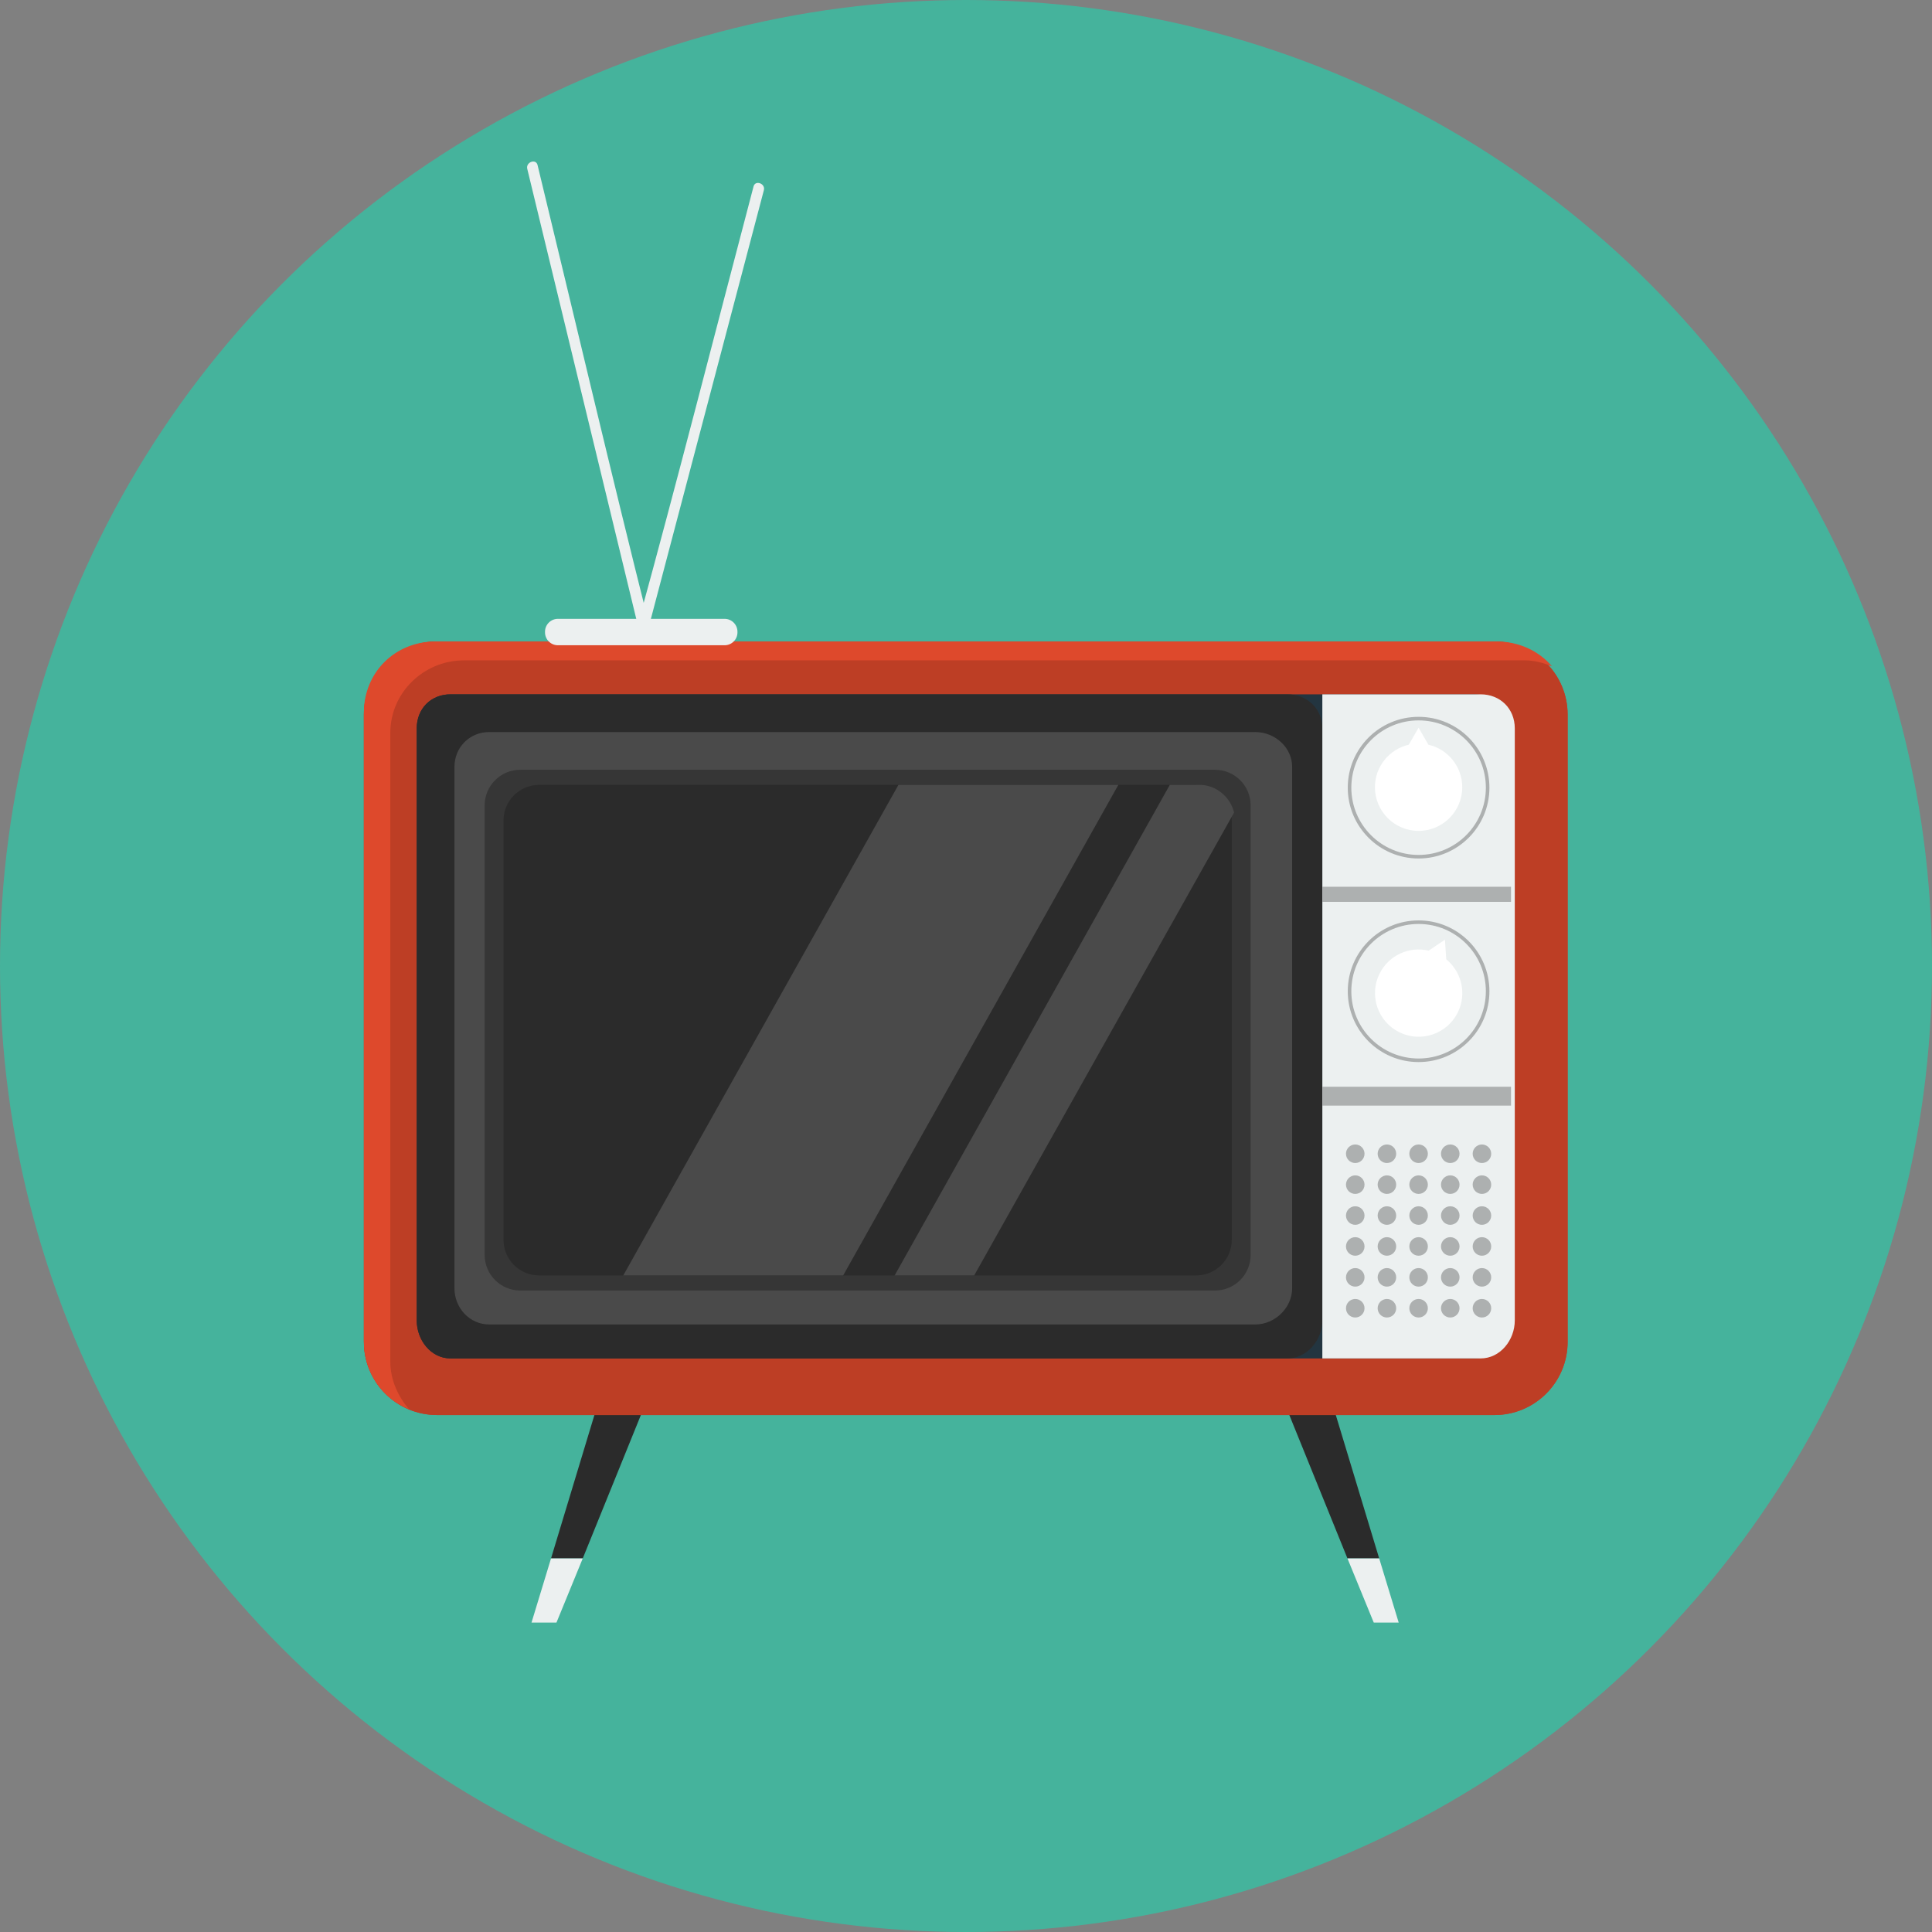 <?xml version="1.0" encoding="iso-8859-1"?>
<!-- Generator: Adobe Illustrator 17.0.0, SVG Export Plug-In . SVG Version: 6.00 Build 0)  -->
<!DOCTYPE svg PUBLIC "-//W3C//DTD SVG 1.1//EN" "http://www.w3.org/Graphics/SVG/1.1/DTD/svg11.dtd">
<svg version="1.1" id="Layer_1" xmlns="http://www.w3.org/2000/svg" xmlns:xlink="http://www.w3.org/1999/xlink" x="0px" y="0px"
	 width="512px" height="512px" viewBox="0 0 512 512" style="enable-background:new 0 0 512 512;" xml:space="preserve">
<rect x="0" y="0" width="512" height="512" fill="#808080" stroke="none"/>
<circle id="background_56_" style="fill:#45B39C;" cx="256" cy="256" r="256"/>
<g>
	<path style="fill:#ECF0F0;" d="M139.729,44.741c9.81,40.507,19.623,81.014,29.434,121.521c0.333,1.372,2.38,1.335,2.733,0
		c10.18-38.618,20.357-77.235,30.536-115.854c0.467-1.769-2.267-2.773-2.732-1.007C189.52,88.019,179.342,128,169.162,165
		c0.909,0,1.821,0,2.733,0c-9.813-39-19.624-80.759-29.438-121.266C142.028,41.96,139.298,42.967,139.729,44.741L139.729,44.741z"/>
	<polygon style="fill:#2B2B2B;" points="184.618,338.553 168.247,339.554 146.028,413 154.434,413 	"/>
	<polygon style="fill:#ECF0F0;" points="146.028,413 140.858,430 147.469,430 154.434,413 	"/>
	<polygon style="fill:#2B2B2B;" points="326.908,338.553 343.28,339.554 365.499,413 357.092,413 	"/>
	<polygon style="fill:#ECF0F0;" points="365.499,413 370.669,430 364.059,430 357.092,413 	"/>
	<path style="fill:#BD3E25;" d="M415.435,355.62c0,10.703-8.677,19.38-19.38,19.38h-280.24c-10.703,0-19.38-8.677-19.38-19.38
		V189.38c0-10.704,8.677-19.38,19.38-19.38h280.24c10.703,0,19.38,8.677,19.38,19.38V355.62z"/>
	<path style="fill:#BD3E25;" d="M415.435,355.62c0,10.703-8.677,19.38-19.38,19.38h-280.24c-10.703,0-19.38-8.677-19.38-19.38
		V189.38c0-10.704,8.677-19.38,19.38-19.38h280.24c10.703,0,19.38,8.677,19.38,19.38V355.62z"/>
	<path style="fill:#DE492C;" d="M103.435,360.856V194.257c0-10.703,8.844-19.257,19.547-19.257h281.167
		c2.524,0,4.93,0.699,7.14,1.576c-3.553-4.143-8.816-6.576-14.705-6.576H115.417c-10.703,0-18.982,8.15-18.982,18.854v166.599
		c0,8.178,4.79,15.159,11.956,18.004C105.484,370.066,103.435,365.67,103.435,360.856z"/>
	<path style="fill:#233540;" d="M400.435,193.022c0-5.215-4.561-9.022-9.777-9.022H119.413c-5.217,0-8.978,3.807-8.978,9.022v156.9
		c0,5.214,3.762,10.078,8.978,10.078h271.244c5.217,0,9.777-4.863,9.777-10.078V193.022z"/>
	<path style="fill:#2B2B2B;" d="M350.435,193.022c0-5.215-4.055-9.022-9.272-9.022h-221.75c-5.217,0-8.978,3.807-8.978,9.022v156.9
		c0,5.214,3.762,10.078,8.978,10.078h221.75c5.217,0,9.272-4.863,9.272-10.078V193.022z"/>
	<path style="fill:#4A4A4A;" d="M342.435,341.389c0,5.214-4.588,9.611-9.805,9.611H129.653c-5.217,0-9.219-4.397-9.219-9.611
		V203.262c0-5.215,4.002-9.262,9.219-9.262H332.63c5.217,0,9.805,4.047,9.805,9.262V341.389z"/>
	<path style="fill:#363636;" d="M331.435,332.558c0,5.215-4.228,9.442-9.443,9.442H137.878c-5.216,0-9.443-4.228-9.443-9.442
		V213.442c0-5.215,4.227-9.442,9.443-9.442h184.113c5.216,0,9.443,4.227,9.443,9.442V332.558z"/>
	<path style="fill:#2B2B2B;" d="M326.435,328.555c0,5.217-4.229,9.445-9.444,9.445H142.879c-5.216,0-9.444-4.228-9.444-9.445
		v-111.11c0-5.217,4.228-9.445,9.444-9.445H316.99c5.216,0,9.444,4.229,9.444,9.445V328.555z"/>
	<path style="fill:#ECF0F0;" d="M392.363,184h-0.929h-5.781h-35.219v176h35.219h5.781h0.929c5.217,0,9.071-4.863,9.071-10.078
		v-156.9C401.435,187.807,397.58,184,392.363,184z"/>
	<path style="fill:#ECF0F0;" d="M195.435,167.587c0,1.885-1.528,3.413-3.413,3.413h-44.174c-1.885,0-3.413-1.528-3.413-3.413v-0.173
		c0-1.885,1.528-3.414,3.413-3.414h44.174c1.885,0,3.413,1.528,3.413,3.414V167.587z"/>
	<rect x="350.435" y="235" style="fill:#ADB0B0;" width="50" height="4"/>
	<rect x="350.435" y="288" style="fill:#ADB0B0;" width="50" height="5"/>
	<circle style="fill:none;stroke:#ADB0B0;stroke-width:0.944;stroke-miterlimit:10;" cx="375.942" cy="208.739" r="18.299"/>
	<circle style="fill:none;stroke:#ADB0B0;stroke-width:0.944;stroke-miterlimit:10;" cx="375.942" cy="262.688" r="18.299"/>
	<circle style="fill:#ADB0B0;" cx="392.728" cy="305.757" r="2.457"/>
	<circle style="fill:#ADB0B0;" cx="384.335" cy="305.757" r="2.457"/>
	<circle style="fill:#ADB0B0;" cx="375.942" cy="305.757" r="2.457"/>
	<circle style="fill:#ADB0B0;" cx="367.548" cy="305.757" r="2.457"/>
	<circle style="fill:#ADB0B0;" cx="359.155" cy="305.757" r="2.457"/>
	<circle style="fill:#ADB0B0;" cx="392.728" cy="313.943" r="2.457"/>
	<circle style="fill:#ADB0B0;" cx="384.335" cy="313.943" r="2.457"/>
	<circle style="fill:#ADB0B0;" cx="375.942" cy="313.943" r="2.457"/>
	<circle style="fill:#ADB0B0;" cx="367.548" cy="313.943" r="2.457"/>
	<circle style="fill:#ADB0B0;" cx="359.155" cy="313.943" r="2.457"/>
	<circle style="fill:#ADB0B0;" cx="392.728" cy="322.132" r="2.457"/>
	<circle style="fill:#ADB0B0;" cx="384.335" cy="322.132" r="2.457"/>
	<circle style="fill:#ADB0B0;" cx="375.942" cy="322.132" r="2.457"/>
	<circle style="fill:#ADB0B0;" cx="367.548" cy="322.132" r="2.457"/>
	<circle style="fill:#ADB0B0;" cx="359.155" cy="322.132" r="2.457"/>
	<circle style="fill:#ADB0B0;" cx="392.728" cy="330.32" r="2.457"/>
	<circle style="fill:#ADB0B0;" cx="384.335" cy="330.32" r="2.457"/>
	<circle style="fill:#ADB0B0;" cx="375.942" cy="330.32" r="2.457"/>
	<circle style="fill:#ADB0B0;" cx="367.548" cy="330.32" r="2.457"/>
	<circle style="fill:#ADB0B0;" cx="359.155" cy="330.32" r="2.457"/>
	<circle style="fill:#ADB0B0;" cx="392.728" cy="338.51" r="2.457"/>
	<circle style="fill:#ADB0B0;" cx="384.335" cy="338.51" r="2.457"/>
	<circle style="fill:#ADB0B0;" cx="375.942" cy="338.51" r="2.457"/>
	<circle style="fill:#ADB0B0;" cx="367.548" cy="338.51" r="2.457"/>
	<circle style="fill:#ADB0B0;" cx="359.155" cy="338.51" r="2.457"/>
	<path style="fill:#ADB0B0;" d="M395.185,346.699c0,1.355-1.1,2.455-2.456,2.455c-1.356,0-2.457-1.1-2.457-2.455
		c0-1.358,1.101-2.457,2.457-2.457C394.085,344.241,395.185,345.34,395.185,346.699z"/>
	<path style="fill:#ADB0B0;" d="M386.792,346.699c0,1.355-1.101,2.455-2.457,2.455c-1.357,0-2.457-1.1-2.457-2.455
		c0-1.358,1.1-2.457,2.457-2.457C385.691,344.241,386.792,345.34,386.792,346.699z"/>
	<path style="fill:#ADB0B0;" d="M378.398,346.699c0,1.355-1.101,2.455-2.456,2.455c-1.357,0-2.457-1.1-2.457-2.455
		c0-1.358,1.1-2.457,2.457-2.457C377.298,344.241,378.398,345.34,378.398,346.699z"/>
	<path style="fill:#ADB0B0;" d="M370.005,346.699c0,1.355-1.1,2.455-2.456,2.455c-1.358,0-2.457-1.1-2.457-2.455
		c0-1.358,1.1-2.457,2.457-2.457C368.905,344.241,370.005,345.34,370.005,346.699z"/>
	<path style="fill:#ADB0B0;" d="M361.612,346.699c0,1.355-1.101,2.455-2.457,2.455c-1.357,0-2.457-1.1-2.457-2.455
		c0-1.358,1.1-2.457,2.457-2.457C360.512,344.241,361.612,345.34,361.612,346.699z"/>
	<path style="fill:#FFFFFF;" d="M378.542,197.355l-2.6-4.503l-2.599,4.503c-5.137,1.181-8.972,5.772-8.972,11.266
		c0,6.389,5.18,11.568,11.57,11.568c6.39,0,11.569-5.18,11.569-11.568C387.512,203.127,383.679,198.535,378.542,197.355z"/>
	<path style="fill:#FFFFFF;" d="M383.269,254.225l-0.34-5.19l-4.323,2.892c-5.13-1.21-10.597,1.213-13.023,6.14
		c-2.823,5.732-0.467,12.669,5.263,15.492c5.733,2.823,12.667,0.468,15.492-5.266C388.765,263.367,387.355,257.554,383.269,254.225z
		"/>
	<polygon style="fill:#4A4A4A;" points="238.095,208 165.177,338 223.452,338 296.372,208 	"/>
	<path style="fill:#4A4A4A;" d="M317.89,208h-7.878l-72.92,130h21.078l68.882-122.667C326.037,211.212,322.325,208,317.89,208z"/>
</g>
<g>
</g>
<g>
</g>
<g>
</g>
<g>
</g>
<g>
</g>
<g>
</g>
<g>
</g>
<g>
</g>
<g>
</g>
<g>
</g>
<g>
</g>
<g>
</g>
<g>
</g>
<g>
</g>
<g>
</g>
</svg>
